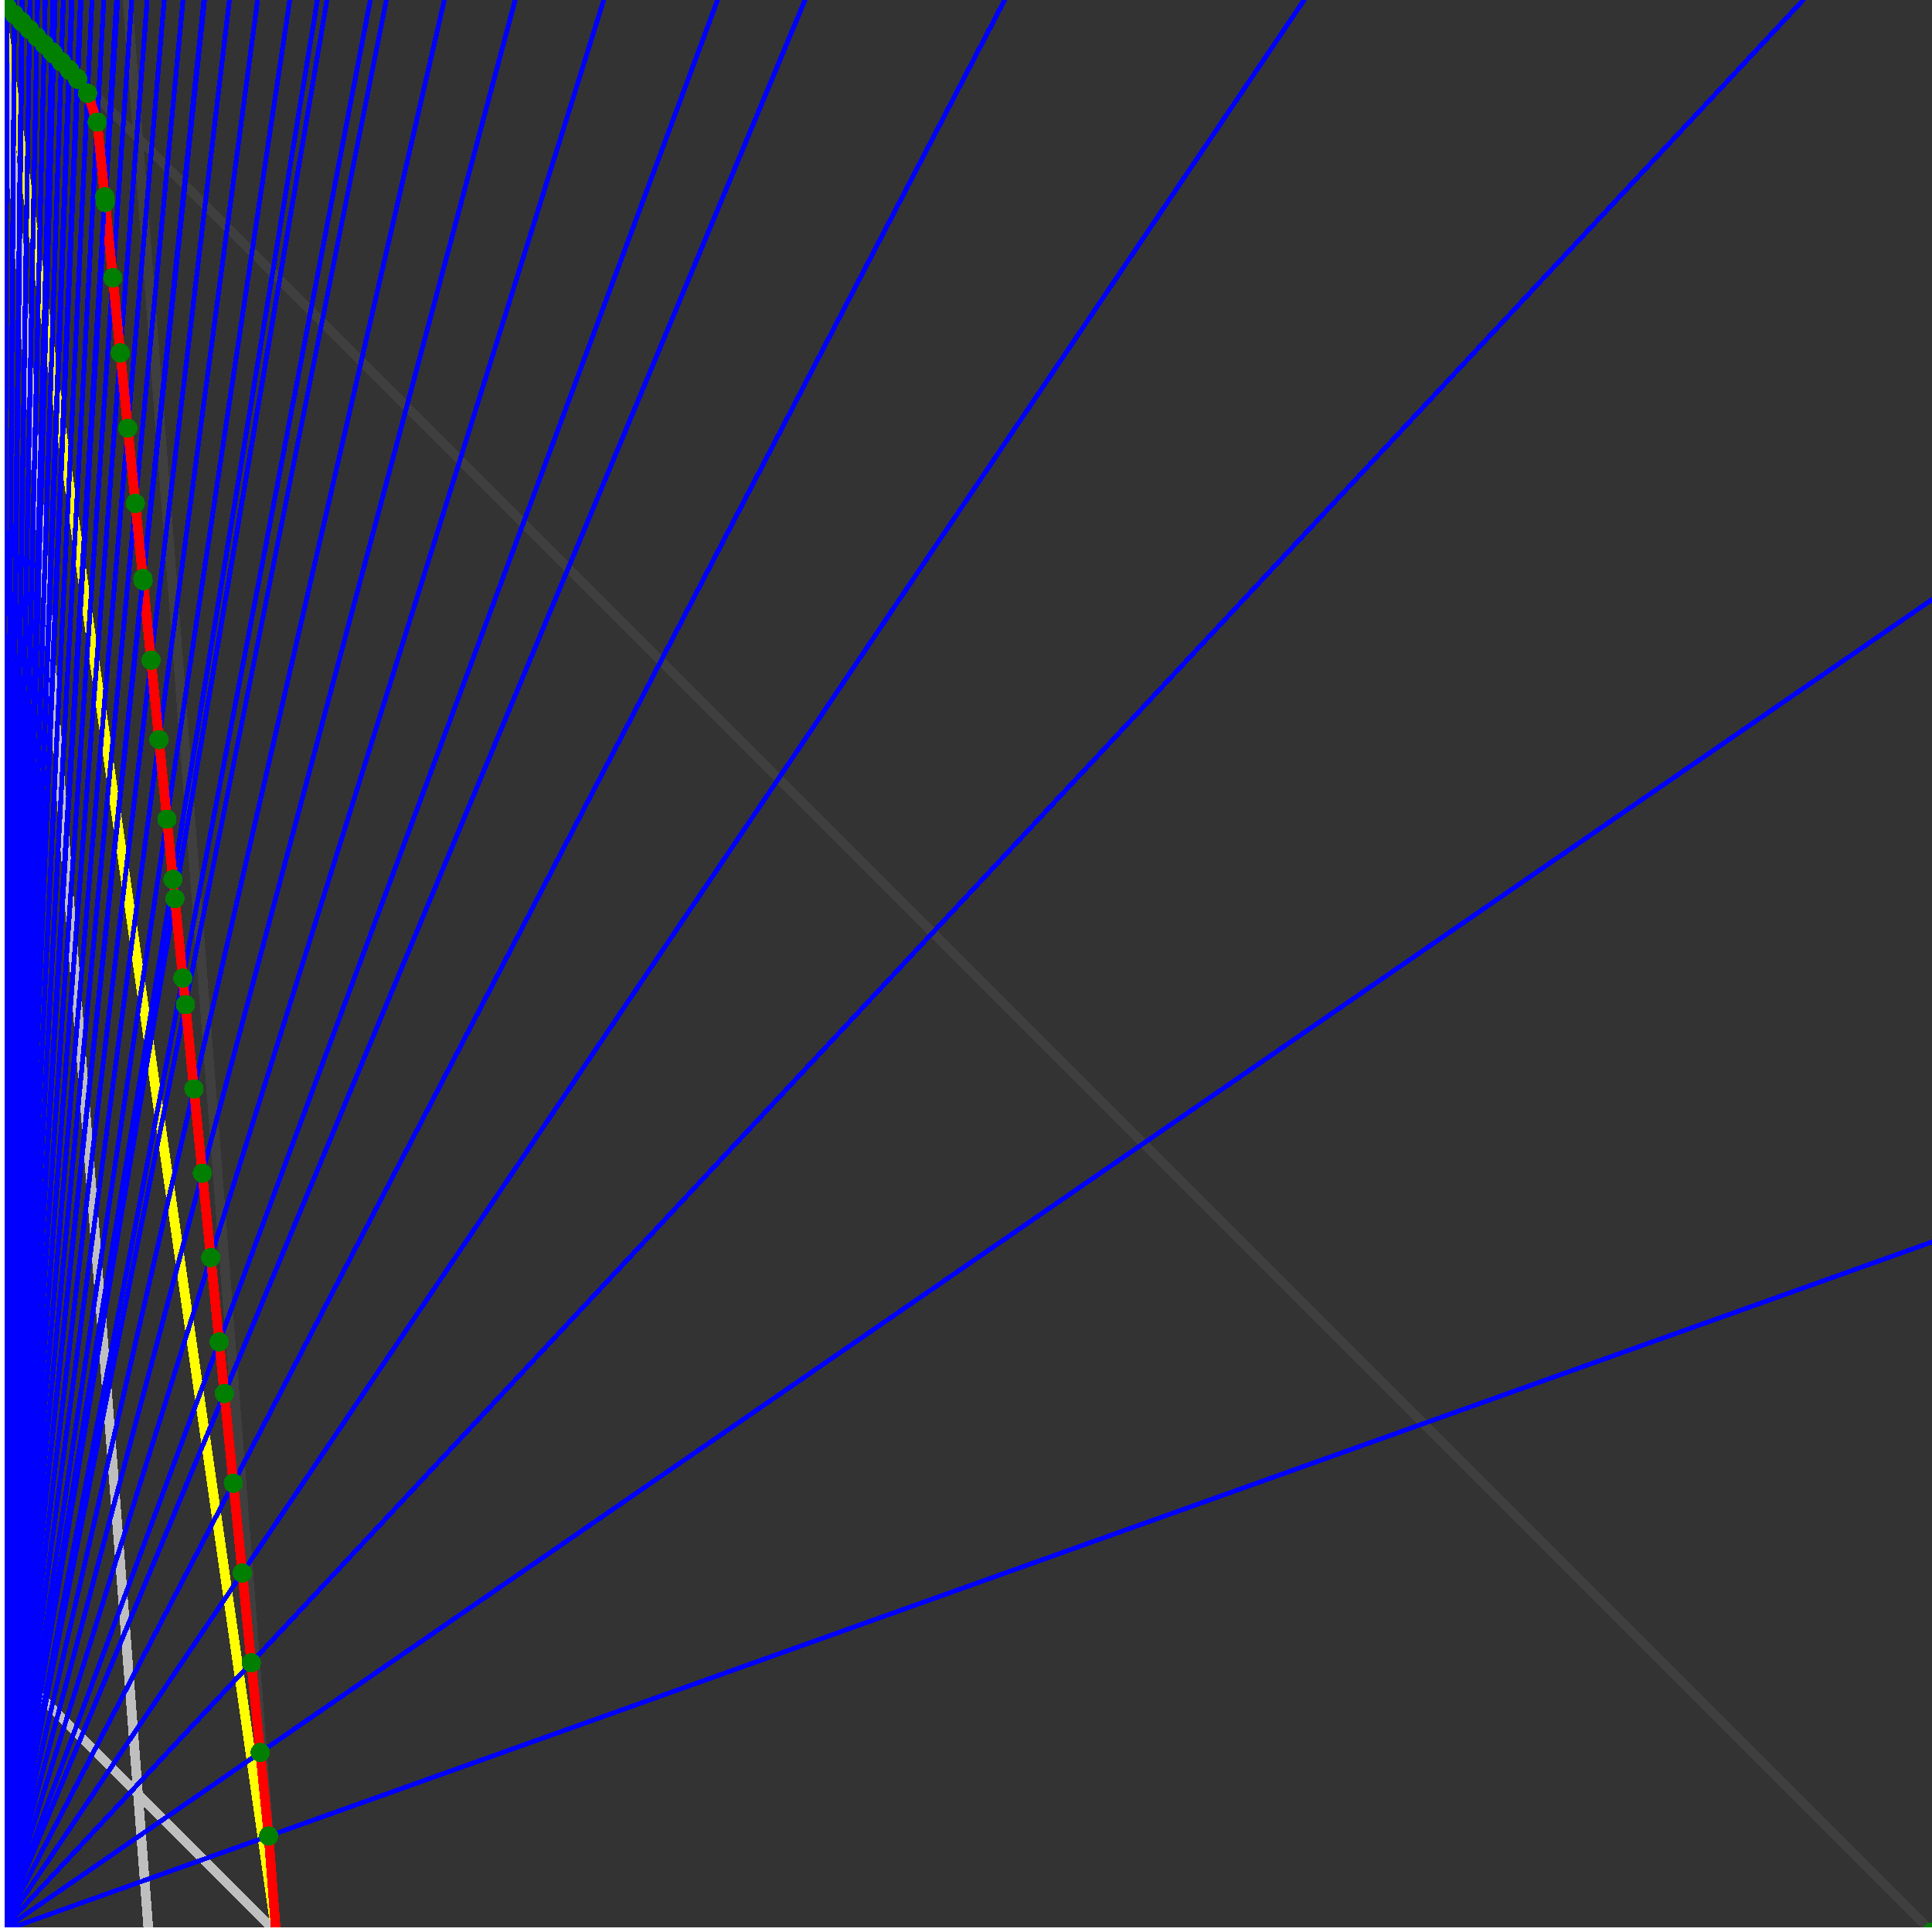 <svg xmlns="http://www.w3.org/2000/svg" version="1.1" width = "750" height = "750" viewBox = "0 0 750 750"  shape-rendering="crispEdges">
<rect x="0" y="0" width="750" height="750" fill="#333333" stroke="none"/>
<path stroke-linejoin="round" stroke-linecap="round" stroke="rgb(255,255,0)" stroke-width="3.75" fill="none" d="M 107.143 750 L 0 0 " />
<path stroke-linejoin="round" stroke-linecap="round" stroke="rgb(63,63,63)" stroke-width="3.75" fill="none" d="M 0 0 L 750 750 M 107.143 750 L 49.451 0 " />
<path stroke-linejoin="round" stroke-linecap="round" stroke="rgb(191,191,191)" stroke-width="3.75" fill="none" d="M 0 642.857 L 107.143 750 M 0 0 L 57.692 750 " />
<path stroke-linejoin="round" stroke-linecap="round" stroke="rgb(0,0,255)" stroke-width="1.875" fill="none" d="M 0 750 L 750 482.143 " />
<path stroke-linejoin="round" stroke-linecap="round" stroke="rgb(255,0,0)" stroke-width="3.75" fill="none" d="M 104.278 712.758 L 107.143 750 " />
<path stroke-linejoin="round" stroke-linecap="round" stroke="rgb(0,0,255)" stroke-width="1.875" fill="none" d="M 0 750 L 750 232.759 " />
<path stroke-linejoin="round" stroke-linecap="round" stroke="rgb(255,0,0)" stroke-width="3.75" fill="none" d="M 101.034 680.321 L 104.278 712.758 " />
<path stroke-linejoin="round" stroke-linecap="round" stroke="rgb(0,0,255)" stroke-width="1.875" fill="none" d="M 0 750 L 700 0 " />
<path stroke-linejoin="round" stroke-linecap="round" stroke="rgb(255,0,0)" stroke-width="3.75" fill="none" d="M 97.55 645.482 L 101.034 680.321 " />
<path stroke-linejoin="round" stroke-linecap="round" stroke="rgb(0,0,255)" stroke-width="1.875" fill="none" d="M 0 750 L 506.25 0 " />
<path stroke-linejoin="round" stroke-linecap="round" stroke="rgb(255,0,0)" stroke-width="3.75" fill="none" d="M 94.067 610.642 L 97.55 645.482 " />
<path stroke-linejoin="round" stroke-linecap="round" stroke="rgb(0,0,255)" stroke-width="1.875" fill="none" d="M 0 750 L 390 0 " />
<path stroke-linejoin="round" stroke-linecap="round" stroke="rgb(255,0,0)" stroke-width="3.75" fill="none" d="M 90.583 575.803 L 94.067 610.642 " />
<path stroke-linejoin="round" stroke-linecap="round" stroke="rgb(0,0,255)" stroke-width="1.875" fill="none" d="M 0 750 L 312.5 0 " />
<path stroke-linejoin="round" stroke-linecap="round" stroke="rgb(255,0,0)" stroke-width="3.75" fill="none" d="M 87.099 540.963 L 90.583 575.803 " />
<path stroke-linejoin="round" stroke-linecap="round" stroke="rgb(0,0,255)" stroke-width="1.875" fill="none" d="M 0 750 L 278.571 0 " />
<path stroke-linejoin="round" stroke-linecap="round" stroke="rgb(255,0,0)" stroke-width="3.75" fill="none" d="M 85.093 520.904 L 87.099 540.963 " />
<path stroke-linejoin="round" stroke-linecap="round" stroke="rgb(0,0,255)" stroke-width="1.875" fill="none" d="M 0 750 L 234.375 0 " />
<path stroke-linejoin="round" stroke-linecap="round" stroke="rgb(255,0,0)" stroke-width="3.75" fill="none" d="M 81.82 488.176 L 85.093 520.904 " />
<path stroke-linejoin="round" stroke-linecap="round" stroke="rgb(0,0,255)" stroke-width="1.875" fill="none" d="M 0 750 L 200 0 " />
<path stroke-linejoin="round" stroke-linecap="round" stroke="rgb(255,0,0)" stroke-width="3.75" fill="none" d="M 78.547 455.448 L 81.82 488.176 " />
<path stroke-linejoin="round" stroke-linecap="round" stroke="rgb(0,0,255)" stroke-width="1.875" fill="none" d="M 0 750 L 172.5 0 " />
<path stroke-linejoin="round" stroke-linecap="round" stroke="rgb(255,0,0)" stroke-width="3.75" fill="none" d="M 75.274 422.72 L 78.547 455.448 " />
<path stroke-linejoin="round" stroke-linecap="round" stroke="rgb(0,0,255)" stroke-width="1.875" fill="none" d="M 0 750 L 150 0 " />
<path stroke-linejoin="round" stroke-linecap="round" stroke="rgb(255,0,0)" stroke-width="3.75" fill="none" d="M 72.002 389.992 L 75.274 422.72 " />
<path stroke-linejoin="round" stroke-linecap="round" stroke="rgb(0,0,255)" stroke-width="1.875" fill="none" d="M 0 750 L 143.75 0 " />
<path stroke-linejoin="round" stroke-linecap="round" stroke="rgb(255,0,0)" stroke-width="3.75" fill="none" d="M 70.973 379.706 L 72.002 389.992 " />
<path stroke-linejoin="round" stroke-linecap="round" stroke="rgb(0,0,255)" stroke-width="1.875" fill="none" d="M 0 750 L 126.923 0 " />
<path stroke-linejoin="round" stroke-linecap="round" stroke="rgb(255,0,0)" stroke-width="3.75" fill="none" d="M 67.887 348.849 L 70.973 379.706 " />
<path stroke-linejoin="round" stroke-linecap="round" stroke="rgb(0,0,255)" stroke-width="1.875" fill="none" d="M 0 750 L 123.214 0 " />
<path stroke-linejoin="round" stroke-linecap="round" stroke="rgb(255,0,0)" stroke-width="3.75" fill="none" d="M 67.137 341.343 L 67.887 348.849 " />
<path stroke-linejoin="round" stroke-linecap="round" stroke="rgb(0,0,255)" stroke-width="1.875" fill="none" d="M 0 750 L 112.5 0 " />
<path stroke-linejoin="round" stroke-linecap="round" stroke="rgb(255,0,0)" stroke-width="3.75" fill="none" d="M 64.801 317.991 L 67.137 341.343 " />
<path stroke-linejoin="round" stroke-linecap="round" stroke="rgb(0,0,255)" stroke-width="1.875" fill="none" d="M 0 750 L 100 0 " />
<path stroke-linejoin="round" stroke-linecap="round" stroke="rgb(255,0,0)" stroke-width="3.75" fill="none" d="M 61.716 287.133 L 64.801 317.991 " />
<path stroke-linejoin="round" stroke-linecap="round" stroke="rgb(0,0,255)" stroke-width="1.875" fill="none" d="M 0 750 L 89.063 0 " />
<path stroke-linejoin="round" stroke-linecap="round" stroke="rgb(255,0,0)" stroke-width="3.75" fill="none" d="M 58.63 256.275 L 61.716 287.133 " />
<path stroke-linejoin="round" stroke-linecap="round" stroke="rgb(0,0,255)" stroke-width="1.875" fill="none" d="M 0 750 L 79.412 0 " />
<path stroke-linejoin="round" stroke-linecap="round" stroke="rgb(255,0,0)" stroke-width="3.75" fill="none" d="M 55.544 225.417 L 58.63 256.275 " />
<path stroke-linejoin="round" stroke-linecap="round" stroke="rgb(0,0,255)" stroke-width="1.875" fill="none" d="M 0 750 L 79.167 0 " />
<path stroke-linejoin="round" stroke-linecap="round" stroke="rgb(255,0,0)" stroke-width="3.75" fill="none" d="M 55.461 224.583 L 55.544 225.417 " />
<path stroke-linejoin="round" stroke-linecap="round" stroke="rgb(0,0,255)" stroke-width="1.875" fill="none" d="M 0 750 L 71.053 0 " />
<path stroke-linejoin="round" stroke-linecap="round" stroke="rgb(255,0,0)" stroke-width="3.75" fill="none" d="M 52.542 195.394 L 55.461 224.583 " />
<path stroke-linejoin="round" stroke-linecap="round" stroke="rgb(0,0,255)" stroke-width="1.875" fill="none" d="M 0 750 L 63.75 0 " />
<path stroke-linejoin="round" stroke-linecap="round" stroke="rgb(255,0,0)" stroke-width="3.75" fill="none" d="M 49.623 166.204 L 52.542 195.394 " />
<path stroke-linejoin="round" stroke-linecap="round" stroke="rgb(0,0,255)" stroke-width="1.875" fill="none" d="M 0 750 L 57.143 0 " />
<path stroke-linejoin="round" stroke-linecap="round" stroke="rgb(255,0,0)" stroke-width="3.75" fill="none" d="M 46.704 137.014 L 49.623 166.204 " />
<path stroke-linejoin="round" stroke-linecap="round" stroke="rgb(0,0,255)" stroke-width="1.875" fill="none" d="M 0 750 L 51.136 0 " />
<path stroke-linejoin="round" stroke-linecap="round" stroke="rgb(255,0,0)" stroke-width="3.75" fill="none" d="M 43.785 107.824 L 46.704 137.014 " />
<path stroke-linejoin="round" stroke-linecap="round" stroke="rgb(0,0,255)" stroke-width="1.875" fill="none" d="M 0 750 L 45.652 0 " />
<path stroke-linejoin="round" stroke-linecap="round" stroke="rgb(255,0,0)" stroke-width="3.75" fill="none" d="M 40.866 78.634 L 43.785 107.824 " />
<path stroke-linejoin="round" stroke-linecap="round" stroke="rgb(0,0,255)" stroke-width="1.875" fill="none" d="M 0 750 L 45.259 0 " />
<path stroke-linejoin="round" stroke-linecap="round" stroke="rgb(255,0,0)" stroke-width="3.75" fill="none" d="M 40.646 76.437 L 40.866 78.634 " />
<path stroke-linejoin="round" stroke-linecap="round" stroke="rgb(0,0,255)" stroke-width="1.875" fill="none" d="M 0 750 L 40.289 0 " />
<path stroke-linejoin="round" stroke-linecap="round" stroke="rgb(255,0,0)" stroke-width="3.75" fill="none" d="M 37.743 47.404 L 40.646 76.437 " />
<path stroke-linejoin="round" stroke-linecap="round" stroke="rgb(0,0,255)" stroke-width="1.875" fill="none" d="M 0 750 L 35.714 0 " />
<path stroke-linejoin="round" stroke-linecap="round" stroke="rgb(255,0,0)" stroke-width="3.75" fill="none" d="M 33.99 36.206 L 37.743 47.404 " />
<path stroke-linejoin="round" stroke-linecap="round" stroke="rgb(0,0,255)" stroke-width="1.875" fill="none" d="M 0 750 L 31.489 0 " />
<path stroke-linejoin="round" stroke-linecap="round" stroke="rgb(255,0,0)" stroke-width="3.75" fill="none" d="M 30.198 30.742 L 33.99 36.206 " />
<path stroke-linejoin="round" stroke-linecap="round" stroke="rgb(0,0,255)" stroke-width="1.875" fill="none" d="M 0 750 L 31.25 0 " />
<path stroke-linejoin="round" stroke-linecap="round" stroke="rgb(255,0,0)" stroke-width="3.75" fill="none" d="M 29.984 30.381 L 30.198 30.742 " />
<path stroke-linejoin="round" stroke-linecap="round" stroke="rgb(0,0,255)" stroke-width="1.875" fill="none" d="M 0 750 L 28.008 0 " />
<path stroke-linejoin="round" stroke-linecap="round" stroke="rgb(255,0,0)" stroke-width="3.75" fill="none" d="M 26.989 27.287 L 29.984 30.381 " />
<path stroke-linejoin="round" stroke-linecap="round" stroke="rgb(0,0,255)" stroke-width="1.875" fill="none" d="M 0 750 L 27.778 0 " />
<path stroke-linejoin="round" stroke-linecap="round" stroke="rgb(255,0,0)" stroke-width="3.75" fill="none" d="M 26.778 26.998 L 26.989 27.287 " />
<path stroke-linejoin="round" stroke-linecap="round" stroke="rgb(0,0,255)" stroke-width="1.875" fill="none" d="M 0 750 L 24.59 0 " />
<path stroke-linejoin="round" stroke-linecap="round" stroke="rgb(255,0,0)" stroke-width="3.75" fill="none" d="M 23.804 23.969 L 26.778 26.998 " />
<path stroke-linejoin="round" stroke-linecap="round" stroke="rgb(0,0,255)" stroke-width="1.875" fill="none" d="M 0 750 L 21.429 0 " />
<path stroke-linejoin="round" stroke-linecap="round" stroke="rgb(255,0,0)" stroke-width="3.75" fill="none" d="M 20.83 20.954 L 23.804 23.969 " />
<path stroke-linejoin="round" stroke-linecap="round" stroke="rgb(0,0,255)" stroke-width="1.875" fill="none" d="M 0 750 L 21.255 0 " />
<path stroke-linejoin="round" stroke-linecap="round" stroke="rgb(255,0,0)" stroke-width="3.75" fill="none" d="M 20.667 20.759 L 20.83 20.954 " />
<path stroke-linejoin="round" stroke-linecap="round" stroke="rgb(0,0,255)" stroke-width="1.875" fill="none" d="M 0 750 L 21.084 0 " />
<path stroke-linejoin="round" stroke-linecap="round" stroke="rgb(255,0,0)" stroke-width="3.75" fill="none" d="M 20.506 20.575 L 20.667 20.759 " />
<path stroke-linejoin="round" stroke-linecap="round" stroke="rgb(0,0,255)" stroke-width="1.875" fill="none" d="M 0 750 L 20.916 0 " />
<path stroke-linejoin="round" stroke-linecap="round" stroke="rgb(255,0,0)" stroke-width="3.75" fill="none" d="M 20.347 20.399 L 20.506 20.575 " />
<path stroke-linejoin="round" stroke-linecap="round" stroke="rgb(0,0,255)" stroke-width="1.875" fill="none" d="M 0 750 L 20.751 0 " />
<path stroke-linejoin="round" stroke-linecap="round" stroke="rgb(255,0,0)" stroke-width="3.75" fill="none" d="M 20.191 20.23 L 20.347 20.399 " />
<path stroke-linejoin="round" stroke-linecap="round" stroke="rgb(0,0,255)" stroke-width="1.875" fill="none" d="M 0 750 L 20.588 0 " />
<path stroke-linejoin="round" stroke-linecap="round" stroke="rgb(255,0,0)" stroke-width="3.75" fill="none" d="M 20.037 20.066 L 20.191 20.23 " />
<path stroke-linejoin="round" stroke-linecap="round" stroke="rgb(0,0,255)" stroke-width="1.875" fill="none" d="M 0 750 L 17.578 0 " />
<path stroke-linejoin="round" stroke-linecap="round" stroke="rgb(255,0,0)" stroke-width="3.75" fill="none" d="M 17.175 17.197 L 20.037 20.066 " />
<path stroke-linejoin="round" stroke-linecap="round" stroke="rgb(0,0,255)" stroke-width="1.875" fill="none" d="M 0 750 L 14.591 0 " />
<path stroke-linejoin="round" stroke-linecap="round" stroke="rgb(255,0,0)" stroke-width="3.75" fill="none" d="M 14.313 14.329 L 17.175 17.197 " />
<path stroke-linejoin="round" stroke-linecap="round" stroke="rgb(0,0,255)" stroke-width="1.875" fill="none" d="M 0 750 L 11.628 0 " />
<path stroke-linejoin="round" stroke-linecap="round" stroke="rgb(255,0,0)" stroke-width="3.75" fill="none" d="M 11.45 11.462 L 14.313 14.329 " />
<path stroke-linejoin="round" stroke-linecap="round" stroke="rgb(0,0,255)" stroke-width="1.875" fill="none" d="M 0 750 L 8.687 0 " />
<path stroke-linejoin="round" stroke-linecap="round" stroke="rgb(255,0,0)" stroke-width="3.75" fill="none" d="M 8.588 8.597 L 11.45 11.462 " />
<path stroke-linejoin="round" stroke-linecap="round" stroke="rgb(0,0,255)" stroke-width="1.875" fill="none" d="M 0 750 L 8.621 0 " />
<path stroke-linejoin="round" stroke-linecap="round" stroke="rgb(255,0,0)" stroke-width="3.75" fill="none" d="M 8.523 8.53 L 8.588 8.597 " />
<path stroke-linejoin="round" stroke-linecap="round" stroke="rgb(0,0,255)" stroke-width="1.875" fill="none" d="M 0 750 L 8.491 0 " />
<path stroke-linejoin="round" stroke-linecap="round" stroke="rgb(255,0,0)" stroke-width="3.75" fill="none" d="M 8.395 8.401 L 8.523 8.53 " />
<path stroke-linejoin="round" stroke-linecap="round" stroke="rgb(0,0,255)" stroke-width="1.875" fill="none" d="M 0 750 L 5.639 0 " />
<path stroke-linejoin="round" stroke-linecap="round" stroke="rgb(255,0,0)" stroke-width="3.75" fill="none" d="M 5.597 5.601 L 8.395 8.401 " />
<path stroke-linejoin="round" stroke-linecap="round" stroke="rgb(0,0,255)" stroke-width="1.875" fill="none" d="M 0 750 L 2.809 0 " />
<path stroke-linejoin="round" stroke-linecap="round" stroke="rgb(255,0,0)" stroke-width="3.75" fill="none" d="M 2.799 2.801 L 5.597 5.601 " />
<path stroke-linejoin="round" stroke-linecap="round" stroke="rgb(0,0,255)" stroke-width="1.875" fill="none" d="M 0 750 L 0 0 " />
<path stroke-linejoin="round" stroke-linecap="round" stroke="rgb(255,0,0)" stroke-width="3.75" fill="none" d="M 0 0 L 2.799 2.801 " />
<circle cx="104.278" cy="712.758" r="3.75" style="fill:rgb(0,127,0);stroke-width:1" /><circle cx="101.034" cy="680.321" r="3.75" style="fill:rgb(0,127,0);stroke-width:1" /><circle cx="97.55" cy="645.482" r="3.75" style="fill:rgb(0,127,0);stroke-width:1" /><circle cx="94.067" cy="610.642" r="3.75" style="fill:rgb(0,127,0);stroke-width:1" /><circle cx="90.583" cy="575.803" r="3.75" style="fill:rgb(0,127,0);stroke-width:1" /><circle cx="87.099" cy="540.963" r="3.75" style="fill:rgb(0,127,0);stroke-width:1" /><circle cx="85.093" cy="520.904" r="3.75" style="fill:rgb(0,127,0);stroke-width:1" /><circle cx="81.82" cy="488.176" r="3.75" style="fill:rgb(0,127,0);stroke-width:1" /><circle cx="78.547" cy="455.448" r="3.75" style="fill:rgb(0,127,0);stroke-width:1" /><circle cx="75.274" cy="422.72" r="3.75" style="fill:rgb(0,127,0);stroke-width:1" /><circle cx="72.002" cy="389.992" r="3.75" style="fill:rgb(0,127,0);stroke-width:1" /><circle cx="70.973" cy="379.706" r="3.75" style="fill:rgb(0,127,0);stroke-width:1" /><circle cx="67.887" cy="348.849" r="3.75" style="fill:rgb(0,127,0);stroke-width:1" /><circle cx="67.137" cy="341.343" r="3.75" style="fill:rgb(0,127,0);stroke-width:1" /><circle cx="64.801" cy="317.991" r="3.75" style="fill:rgb(0,127,0);stroke-width:1" /><circle cx="61.716" cy="287.133" r="3.75" style="fill:rgb(0,127,0);stroke-width:1" /><circle cx="58.63" cy="256.275" r="3.75" style="fill:rgb(0,127,0);stroke-width:1" /><circle cx="55.544" cy="225.417" r="3.75" style="fill:rgb(0,127,0);stroke-width:1" /><circle cx="55.461" cy="224.583" r="3.75" style="fill:rgb(0,127,0);stroke-width:1" /><circle cx="52.542" cy="195.394" r="3.75" style="fill:rgb(0,127,0);stroke-width:1" /><circle cx="49.623" cy="166.204" r="3.75" style="fill:rgb(0,127,0);stroke-width:1" /><circle cx="46.704" cy="137.014" r="3.75" style="fill:rgb(0,127,0);stroke-width:1" /><circle cx="43.785" cy="107.824" r="3.75" style="fill:rgb(0,127,0);stroke-width:1" /><circle cx="40.866" cy="78.634" r="3.75" style="fill:rgb(0,127,0);stroke-width:1" /><circle cx="40.646" cy="76.437" r="3.75" style="fill:rgb(0,127,0);stroke-width:1" /><circle cx="37.743" cy="47.404" r="3.75" style="fill:rgb(0,127,0);stroke-width:1" /><circle cx="33.99" cy="36.206" r="3.75" style="fill:rgb(0,127,0);stroke-width:1" /><circle cx="30.198" cy="30.742" r="3.75" style="fill:rgb(0,127,0);stroke-width:1" /><circle cx="29.984" cy="30.381" r="3.75" style="fill:rgb(0,127,0);stroke-width:1" /><circle cx="26.989" cy="27.287" r="3.75" style="fill:rgb(0,127,0);stroke-width:1" /><circle cx="26.778" cy="26.998" r="3.75" style="fill:rgb(0,127,0);stroke-width:1" /><circle cx="23.804" cy="23.969" r="3.75" style="fill:rgb(0,127,0);stroke-width:1" /><circle cx="20.83" cy="20.954" r="3.75" style="fill:rgb(0,127,0);stroke-width:1" /><circle cx="20.667" cy="20.759" r="3.75" style="fill:rgb(0,127,0);stroke-width:1" /><circle cx="20.506" cy="20.575" r="3.75" style="fill:rgb(0,127,0);stroke-width:1" /><circle cx="20.347" cy="20.399" r="3.75" style="fill:rgb(0,127,0);stroke-width:1" /><circle cx="20.191" cy="20.23" r="3.75" style="fill:rgb(0,127,0);stroke-width:1" /><circle cx="20.037" cy="20.066" r="3.75" style="fill:rgb(0,127,0);stroke-width:1" /><circle cx="17.175" cy="17.197" r="3.75" style="fill:rgb(0,127,0);stroke-width:1" /><circle cx="14.313" cy="14.329" r="3.75" style="fill:rgb(0,127,0);stroke-width:1" /><circle cx="11.45" cy="11.462" r="3.75" style="fill:rgb(0,127,0);stroke-width:1" /><circle cx="8.588" cy="8.597" r="3.75" style="fill:rgb(0,127,0);stroke-width:1" /><circle cx="8.523" cy="8.53" r="3.75" style="fill:rgb(0,127,0);stroke-width:1" /><circle cx="8.395" cy="8.401" r="3.75" style="fill:rgb(0,127,0);stroke-width:1" /><circle cx="5.597" cy="5.601" r="3.75" style="fill:rgb(0,127,0);stroke-width:1" /><circle cx="2.798" cy="2.801" r="3.75" style="fill:rgb(0,127,0);stroke-width:1" /><circle cx="750" cy="750" r="3.75" style="fill:rgb(0,127,0);stroke-width:1" /><path stroke-linejoin="round" stroke-linecap="round" stroke="rgb(255,255,255)" stroke-width="3.75" fill="none" d="M 0 750 L 750 750 M 0 750 L 0 0 " />

</svg>
